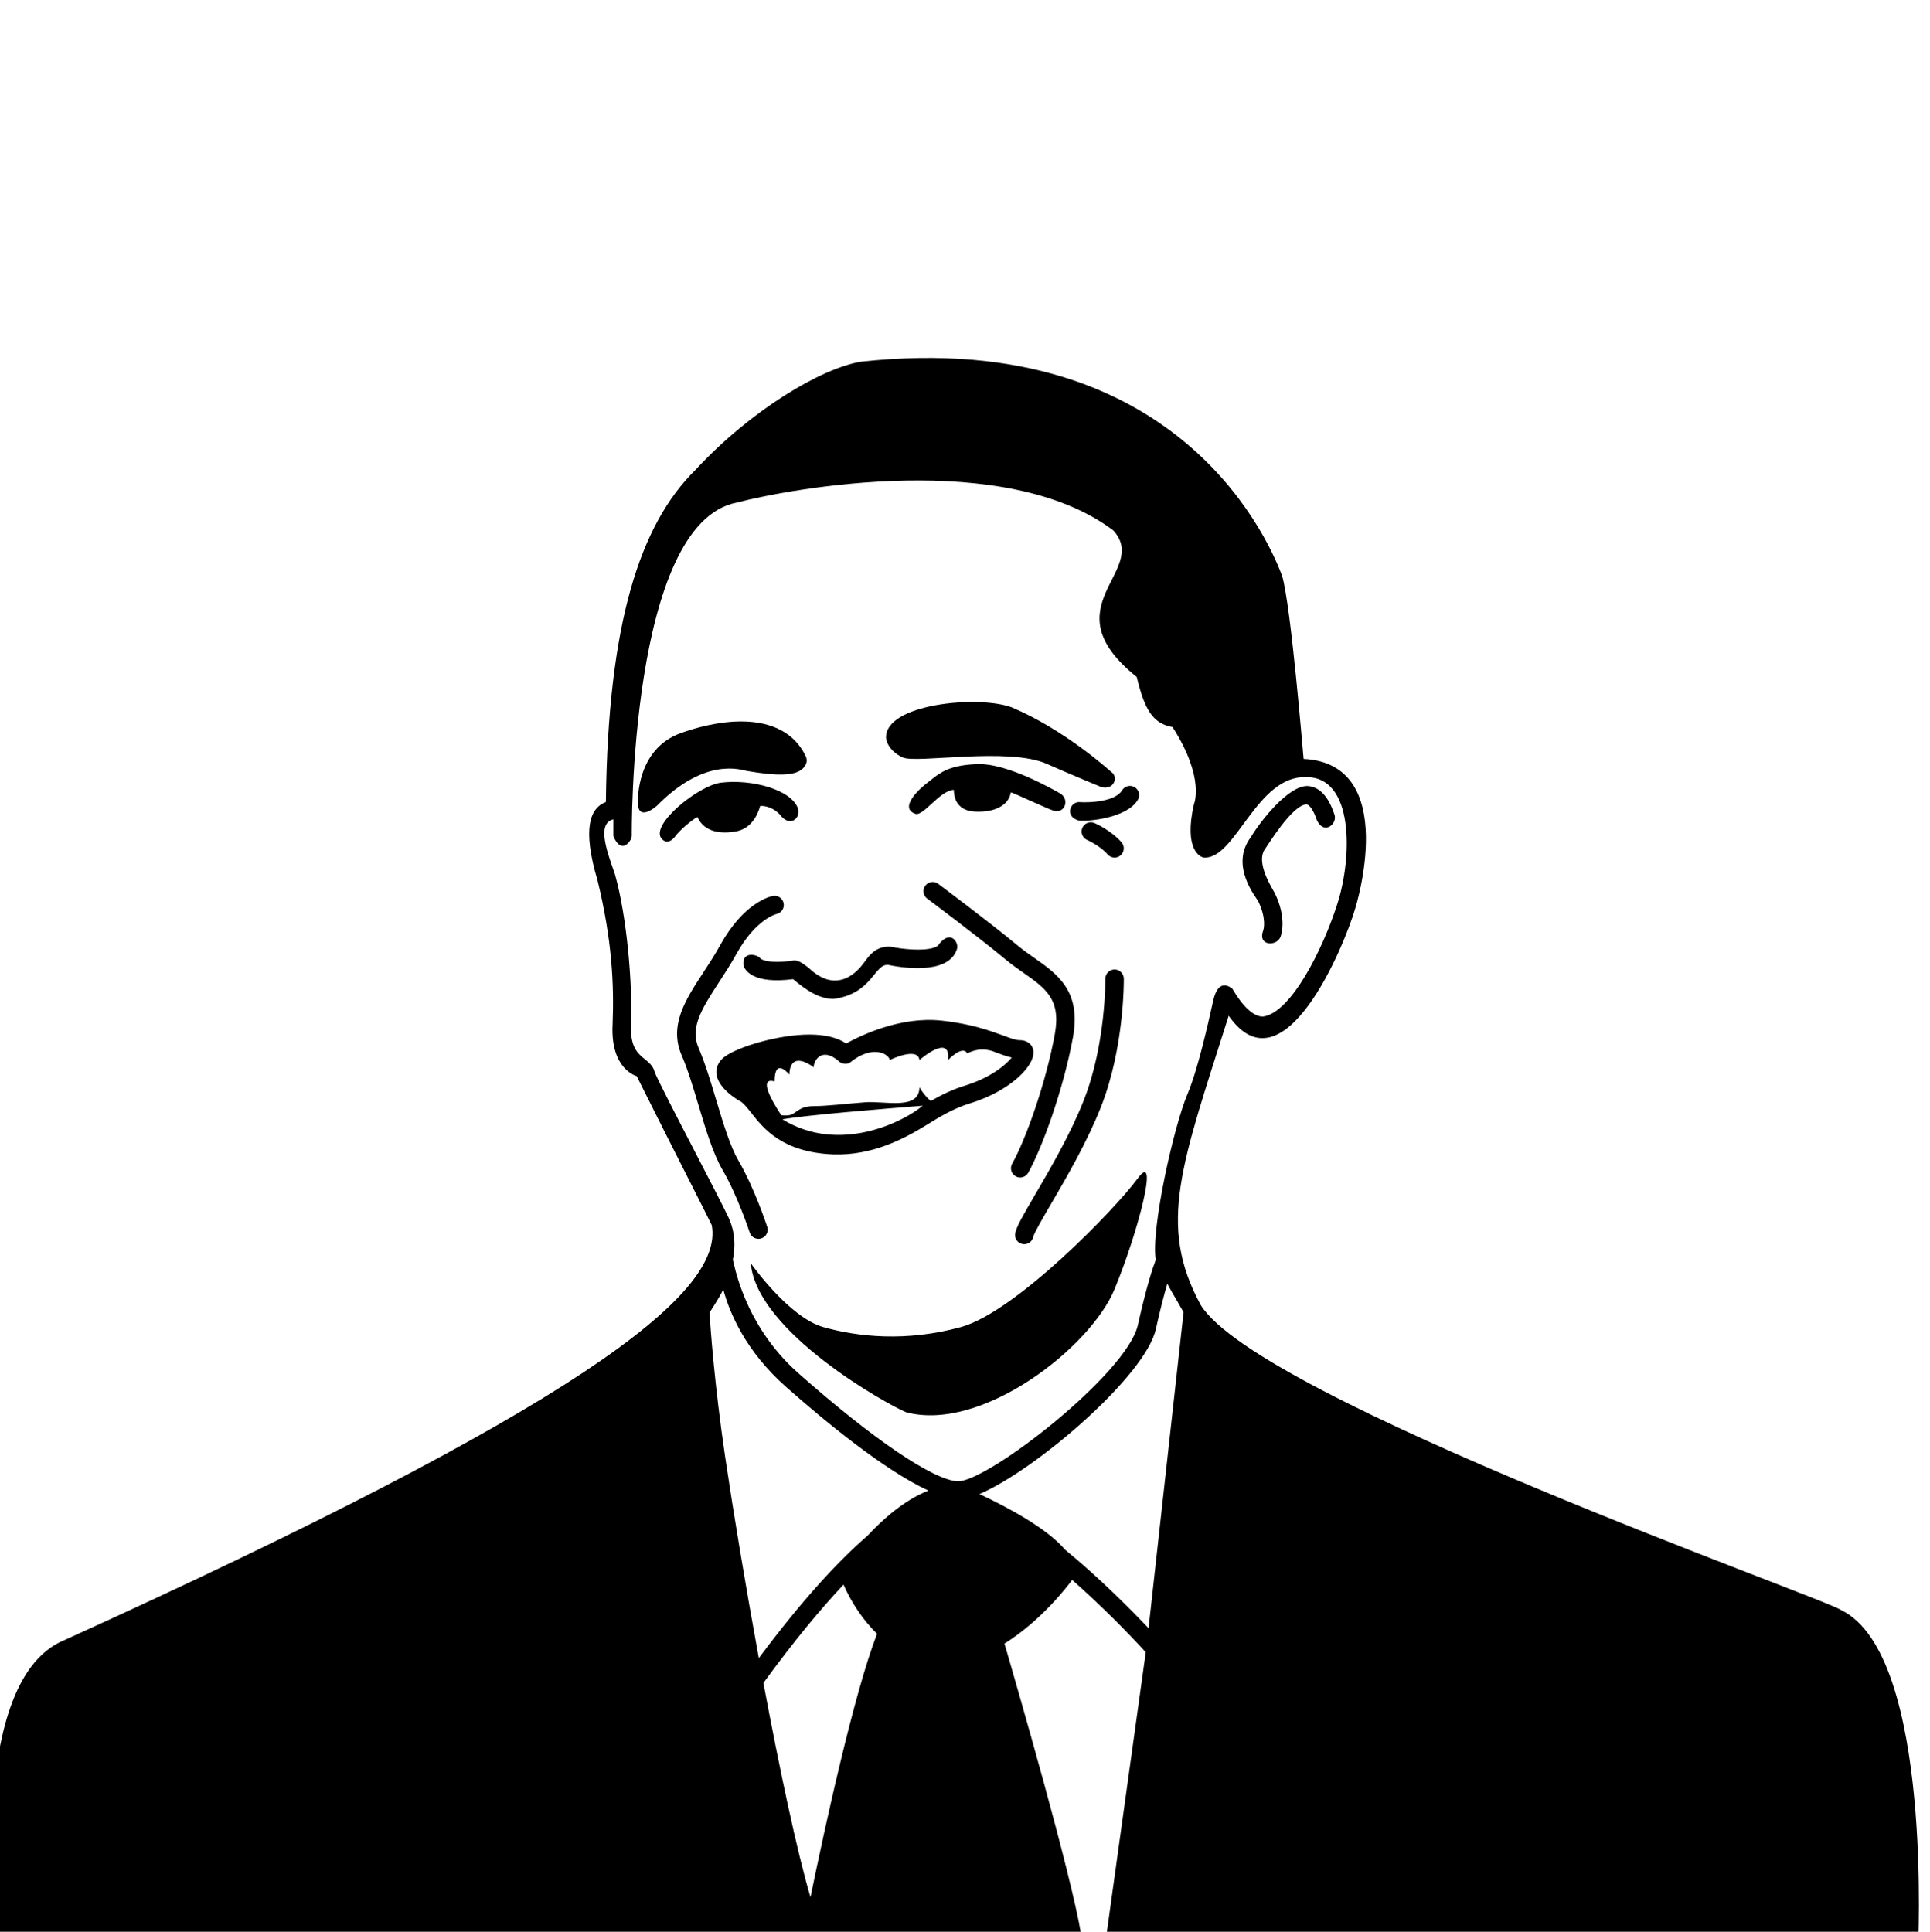 <svg xmlns="http://www.w3.org/2000/svg" xmlns:xlink="http://www.w3.org/1999/xlink" version="1.1" enable-background="new 0 0 100 100" xml:space="preserve" width="87" height="87.094"><rect id="backgroundrect" width="100%" height="100%" x="0" y="0" fill="none" stroke="none" class=""/><g class="currentLayer"><title>Layer 1</title><path d="M89.604,74.48 c-0.771,-0.553 -26.252,-9.513 -28.874,-13.757 c-1.971,-3.626 -0.862,-6.33 1.261,-13.041 c2.455,3.51 5.207,-3.119 5.705,-4.843 c0,0 2.057,-6.516 -2.329,-6.736 c-0.035,-0.347 -0.566,-6.877 -0.967,-8.249 c-0.399,-1.052 -4.31,-11.262 -18.993,-9.659 c-1.786,0.302 -4.946,2.166 -7.466,4.891 c-2.481,2.447 -3.935,6.89 -4.024,14.959 c-0.72,0.276 -1.072,1.195 -0.379,3.525 c0.658,2.694 0.752,4.718 0.681,6.5 c-0.104,2.028 1.075,2.332 1.085,2.332 c0,0 0,0 0,0 c2.038,4.075 3.14,6.207 3.383,6.72 c0.59,3.144 -6.274,8.317 -29.188,18.714 c-4.609,1.893 -3.03,14.083 -3.03,14.083 h86.573 c0.006,-0.001 0.01,0 0.016,0 C93.057,89.919 93.778,76.513 89.604,74.48 zM43.138,87.424 c-0.616,-2.085 -1.394,-5.781 -2.122,-9.662 c1.39,-1.906 2.585,-3.342 3.611,-4.431 c0.354,0.805 0.867,1.586 1.512,2.216 C45.1,78.229 43.788,84.264 43.138,87.424 zM45.704,71.128 c-1.296,1.123 -2.91,2.855 -4.895,5.515 c-0.596,-3.255 -1.141,-6.539 -1.509,-9.015 c-0.494,-3.323 -0.677,-5.956 -0.714,-6.56 c0.286,-0.44 0.518,-0.822 0.62,-1.047 c0.277,1.03 0.989,2.767 2.834,4.398 c1.669,1.478 4.41,3.75 6.413,4.671 C47.39,69.507 46.417,70.361 45.704,71.128 zM42.589,63.796 c-2.524,-2.234 -2.907,-5.074 -2.952,-5.106 c0.111,-0.556 0.127,-1.23 -0.199,-1.922 c-0.25,-0.528 -0.855,-1.694 -1.496,-2.93 c-0.74,-1.428 -1.754,-3.383 -1.833,-3.637 c-0.065,-0.26 -0.262,-0.418 -0.434,-0.559 c-0.313,-0.252 -0.667,-0.539 -0.627,-1.539 c0.074,-1.839 -0.178,-4.867 -0.722,-6.795 c-0.275,-0.828 -0.888,-2.285 -0.073,-2.481 v0.753 c0.348,0.874 0.83,0.222 0.83,-0.006 c0,0 -0.131,-14.11 4.742,-15.03 c2.511,-0.654 12.116,-2.403 16.97,1.262 c1.656,1.846 -2.936,3.412 1.051,6.601 c0.335,1.403 0.699,2.108 1.613,2.258 c1.477,2.305 0.966,3.478 0.966,3.478 c-0.475,2.068 0.302,2.407 0.459,2.407 c1.415,0.087 2.368,-3.702 4.588,-3.625 c2.161,-0.037 2.096,3.568 1.426,5.682 c-0.669,2.114 -2.128,4.977 -3.372,5.112 c-0.414,0 -0.9,-0.447 -1.372,-1.26 c-0.653,-0.495 -0.83,0.396 -0.882,0.636 c-0.219,0.982 -0.675,3.026 -1.138,4.117 c-0.618,1.453 -1.657,6.097 -1.431,7.474 c-0.128,0.337 -0.418,1.192 -0.807,2.944 c-0.481,2.175 -6.731,7.045 -8.122,7.045 C48.64,68.597 45.954,66.773 42.589,63.796 zM56.485,89.089 h-1.149 c-0.461,-2.763 -2.843,-11.01 -3.453,-13.1 c1.653,-1.033 2.832,-2.572 3.052,-2.872 c1.353,1.193 2.587,2.458 3.317,3.261 C57.536,81.519 56.695,87.583 56.485,89.089 zM58.378,75.293 c-0.786,-0.829 -2.218,-2.274 -3.769,-3.545 c-0.812,-0.958 -2.558,-1.895 -3.854,-2.502 c2.535,-1.078 7.487,-5.33 7.953,-7.437 c0.205,-0.926 0.38,-1.585 0.516,-2.046 c0.132,0.246 0.289,0.526 0.485,0.854 c0.08,0.135 0.165,0.287 0.248,0.432 L58.378,75.293 zM62.992,39.629 c0.36,-0.619 1.726,-2.428 2.633,-2.298 c0.499,0.074 0.869,0.494 1.132,1.282 c0.147,0.411 -0.46,0.937 -0.788,0.263 c-0.169,-0.507 -0.353,-0.707 -0.466,-0.724 c-0.639,0.007 -1.764,1.87 -1.86,1.992 c-0.48,0.621 0.344,1.843 0.43,2.018 c0.547,1.133 0.286,1.876 0.255,1.957 c-0.152,0.441 -1.057,0.441 -0.777,-0.294 c0.011,-0.032 0.157,-0.509 -0.227,-1.302 C63.244,42.358 62.015,40.915 62.992,39.629 zM36.208,38.222 c0,0 -0.852,0.754 -0.848,-0.154 c-0.004,-0.098 -0.067,-2.414 1.936,-3.131 c0.667,-0.239 1.681,-0.524 2.719,-0.524 c1.413,0 2.418,0.541 2.908,1.566 c0.121,0.263 -0.032,0.456 -0.11,0.538 c-0.328,0.347 -1.123,0.374 -2.542,0.128 C40.012,36.599 38.394,35.999 36.208,38.222 zM46.545,35.167 c-0.074,-1.546 4.153,-1.951 5.663,-1.39 c2.374,1.002 4.393,2.827 4.478,2.905 c0.346,0.208 0.157,0.843 -0.438,0.69 c0,0 -1.449,-0.596 -2.45,-1.043 c-1.735,-0.773 -5.882,-0.007 -6.503,-0.293 C47.228,36.007 46.634,35.738 46.545,35.167 zM37.017,39.623 C37.017,39.624 37.016,39.624 37.017,39.623 c-0.001,0.001 -0.001,0.001 -0.001,0.002 s-0.001,0 -0.001,0.001 c-0.082,0.107 -0.332,0.353 -0.58,0.081 c-0.562,-0.609 1.64,-2.406 2.675,-2.534 c1.354,-0.167 3.157,0.299 3.466,1.168 c0.123,0.402 -0.302,0.828 -0.739,0.367 c-0.012,-0.017 -0.341,-0.491 -0.965,-0.488 c-0.128,0.468 -0.446,1.032 -1.078,1.149 c-0.657,0.121 -1.43,0.063 -1.754,-0.646 C37.831,38.826 37.271,39.28 37.017,39.623 zM48.376,37.203 c0.52,-0.396 0.863,-0.813 2.274,-0.866 c1.412,-0.054 3.578,1.236 3.736,1.317 c0.431,0.249 0.255,0.884 -0.242,0.799 c-0.268,-0.072 -1.805,-0.799 -1.971,-0.844 c-0.179,0.929 -1.427,0.873 -1.512,0.873 c-0.363,0 -0.629,-0.091 -0.811,-0.279 c-0.192,-0.199 -0.242,-0.453 -0.25,-0.705 c-0.621,0.02 -1.36,1.185 -1.725,1.084 C47.065,38.308 48.152,37.364 48.376,37.203 zM40.398,57.455 c-0.005,-0.016 -0.549,-1.669 -1.226,-2.826 c-0.426,-0.729 -0.745,-1.791 -1.082,-2.914 c-0.237,-0.794 -0.484,-1.616 -0.759,-2.252 c-0.583,-1.348 0.175,-2.508 0.978,-3.735 c0.252,-0.388 0.52,-0.794 0.762,-1.232 c1.059,-1.915 2.24,-2.189 2.371,-2.214 c0.227,-0.042 0.443,0.105 0.486,0.33 c0.042,0.224 -0.103,0.439 -0.325,0.485 c-0.031,0.008 -0.946,0.246 -1.805,1.801 c-0.255,0.461 -0.528,0.88 -0.793,1.285 c-0.815,1.249 -1.296,2.058 -0.91,2.952 c0.293,0.681 0.547,1.525 0.792,2.342 c0.308,1.027 0.627,2.089 1.002,2.733 c0.723,1.236 1.275,2.916 1.298,2.987 c0.072,0.218 -0.047,0.453 -0.266,0.523 c-0.043,0.014 -0.086,0.021 -0.128,0.021 C40.618,57.741 40.455,57.63 40.398,57.455 zM52.229,54.354 c0.612,-1.087 1.522,-3.636 1.926,-5.856 c0.283,-1.561 -0.428,-2.06 -1.413,-2.75 c-0.265,-0.186 -0.537,-0.377 -0.798,-0.594 c-1.223,-1.019 -3.523,-2.737 -3.546,-2.754 c-0.184,-0.137 -0.222,-0.398 -0.085,-0.581 c0.138,-0.185 0.399,-0.222 0.582,-0.085 c0.023,0.018 2.342,1.749 3.582,2.782 c0.242,0.202 0.496,0.379 0.743,0.552 c1.047,0.735 2.131,1.494 1.752,3.578 c-0.419,2.305 -1.375,4.969 -2.019,6.116 c-0.077,0.135 -0.218,0.212 -0.363,0.212 c-0.069,0 -0.139,-0.018 -0.203,-0.054 C52.188,54.807 52.117,54.554 52.229,54.354 zM43.048,45.515 c1.282,1.23 2.206,0.175 2.485,-0.204 c0.252,-0.34 0.545,-0.784 1.224,-0.74 c0.981,0.199 2.08,0.179 2.188,-0.136 c0.541,-0.658 0.915,-0.01 0.785,0.271 c-0.41,1.186 -2.632,0.779 -3.073,0.686 c-0.646,-0.085 -0.706,1.292 -2.475,1.532 c-0.652,0.003 -1.25,-0.402 -1.828,-0.892 c-1.798,0.232 -2.163,-0.398 -2.232,-0.6 c-0.107,-0.703 0.667,-0.507 0.76,-0.328 c0.045,0.036 0.355,0.244 1.418,0.098 C42.551,45.137 42.762,45.299 43.048,45.515 zM53.184,49.25 c-0.042,-0.281 -0.27,-0.469 -0.631,-0.469 c-0.164,0.003 -0.403,-0.089 -0.723,-0.207 c-0.581,-0.212 -1.457,-0.534 -2.794,-0.674 c-1.836,-0.198 -3.628,0.668 -4.29,1.032 c-0.392,-0.267 -0.948,-0.402 -1.658,-0.402 c-1.36,0 -3.159,0.529 -3.798,0.984 c-0.366,0.261 -0.404,0.581 -0.394,0.749 c0.04,0.665 0.913,1.192 1.126,1.303 c0.141,0.107 0.282,0.288 0.447,0.497 c0.56,0.711 1.405,1.786 3.735,1.872 c1.697,0.042 3.086,-0.663 4.132,-1.308 c0.636,-0.393 1.237,-0.763 1.99,-0.994 C52.137,51.078 53.286,49.931 53.184,49.25 zM41.873,52.352 c0.963,-0.18 4.572,-0.477 6.326,-0.615 C47.359,52.448 44.46,53.939 41.873,52.352 zM50.082,50.839 c-0.572,0.176 -1.062,0.422 -1.52,0.686 c-0.295,-0.235 -0.512,-0.619 -0.512,-0.619 c-0.009,1.053 -1.548,0.607 -2.448,0.677 c-0.899,0.069 -1.73,0.172 -2.284,0.172 c-0.553,0 -0.691,0.173 -0.968,0.347 c-0.142,0.089 -0.354,0.086 -0.53,0.063 c-1.255,-1.908 -0.301,-1.517 -0.301,-1.517 c0,-1.143 0.666,-0.312 0.666,-0.312 c0.043,-1.177 1.1,-0.328 1.1,-0.328 c-0.021,-0.26 0.337,-0.954 1.115,-0.288 c0.136,0.146 0.394,0.171 0.524,0.068 c1.018,-0.825 1.75,-0.384 1.787,-0.11 c0,0 1.263,-0.622 1.34,0 c0,0 1.426,-1.245 1.288,0 c0,0 0.654,-0.695 0.866,-0.3 c0.68,-0.344 1.183,-0.083 1.34,-0.025 c0.244,0.089 0.455,0.167 0.668,0.213 C51.935,49.905 51.262,50.477 50.082,50.839 zM56.847,60.007 c-1.09,2.647 -5.987,6.458 -9.395,5.553 c-0.787,-0.317 -6.736,-3.602 -7.007,-6.721 c0,0 1.713,2.439 3.27,2.88 c1.558,0.441 3.737,0.675 6.203,0 c2.465,-0.674 6.98,-5.346 7.967,-6.695 S57.937,57.361 56.847,60.007 zM52.367,57.488 c0.058,-0.293 0.33,-0.769 0.893,-1.731 c0.671,-1.148 1.59,-2.72 2.197,-4.261 c0.997,-2.527 0.975,-5.451 0.974,-5.48 c-0.002,-0.229 0.182,-0.417 0.411,-0.42 c0.002,0 0.003,0 0.005,0 c0.227,0 0.413,0.183 0.416,0.411 c0.001,0.125 0.023,3.117 -1.033,5.794 c-0.631,1.599 -1.568,3.203 -2.253,4.375 c-0.355,0.609 -0.759,1.299 -0.794,1.472 c-0.04,0.196 -0.213,0.334 -0.408,0.334 c-0.027,0 -0.053,-0.003 -0.081,-0.008 C52.47,57.929 52.324,57.713 52.367,57.488 zM57.184,37.521 c0.119,-0.196 0.374,-0.261 0.57,-0.141 c0.197,0.118 0.259,0.374 0.141,0.57 c-0.505,0.836 -2.292,0.986 -2.67,0.93 c-0.225,-0.063 -0.399,-0.215 -0.384,-0.444 c0.017,-0.228 0.213,-0.408 0.444,-0.384 C55.682,38.08 56.871,38.041 57.184,37.521 zM55.393,39.212 c0.091,-0.209 0.334,-0.309 0.545,-0.218 c0.031,0.013 0.75,0.326 1.223,0.869 c0.149,0.173 0.131,0.435 -0.042,0.586 c-0.079,0.069 -0.175,0.102 -0.272,0.102 c-0.116,0 -0.231,-0.048 -0.313,-0.143 c-0.345,-0.397 -0.918,-0.648 -0.923,-0.65 C55.4,39.666 55.303,39.423 55.393,39.212 z" id="svg_1" class="" transform="translate(-6.604,-1.887) "/></g></svg>